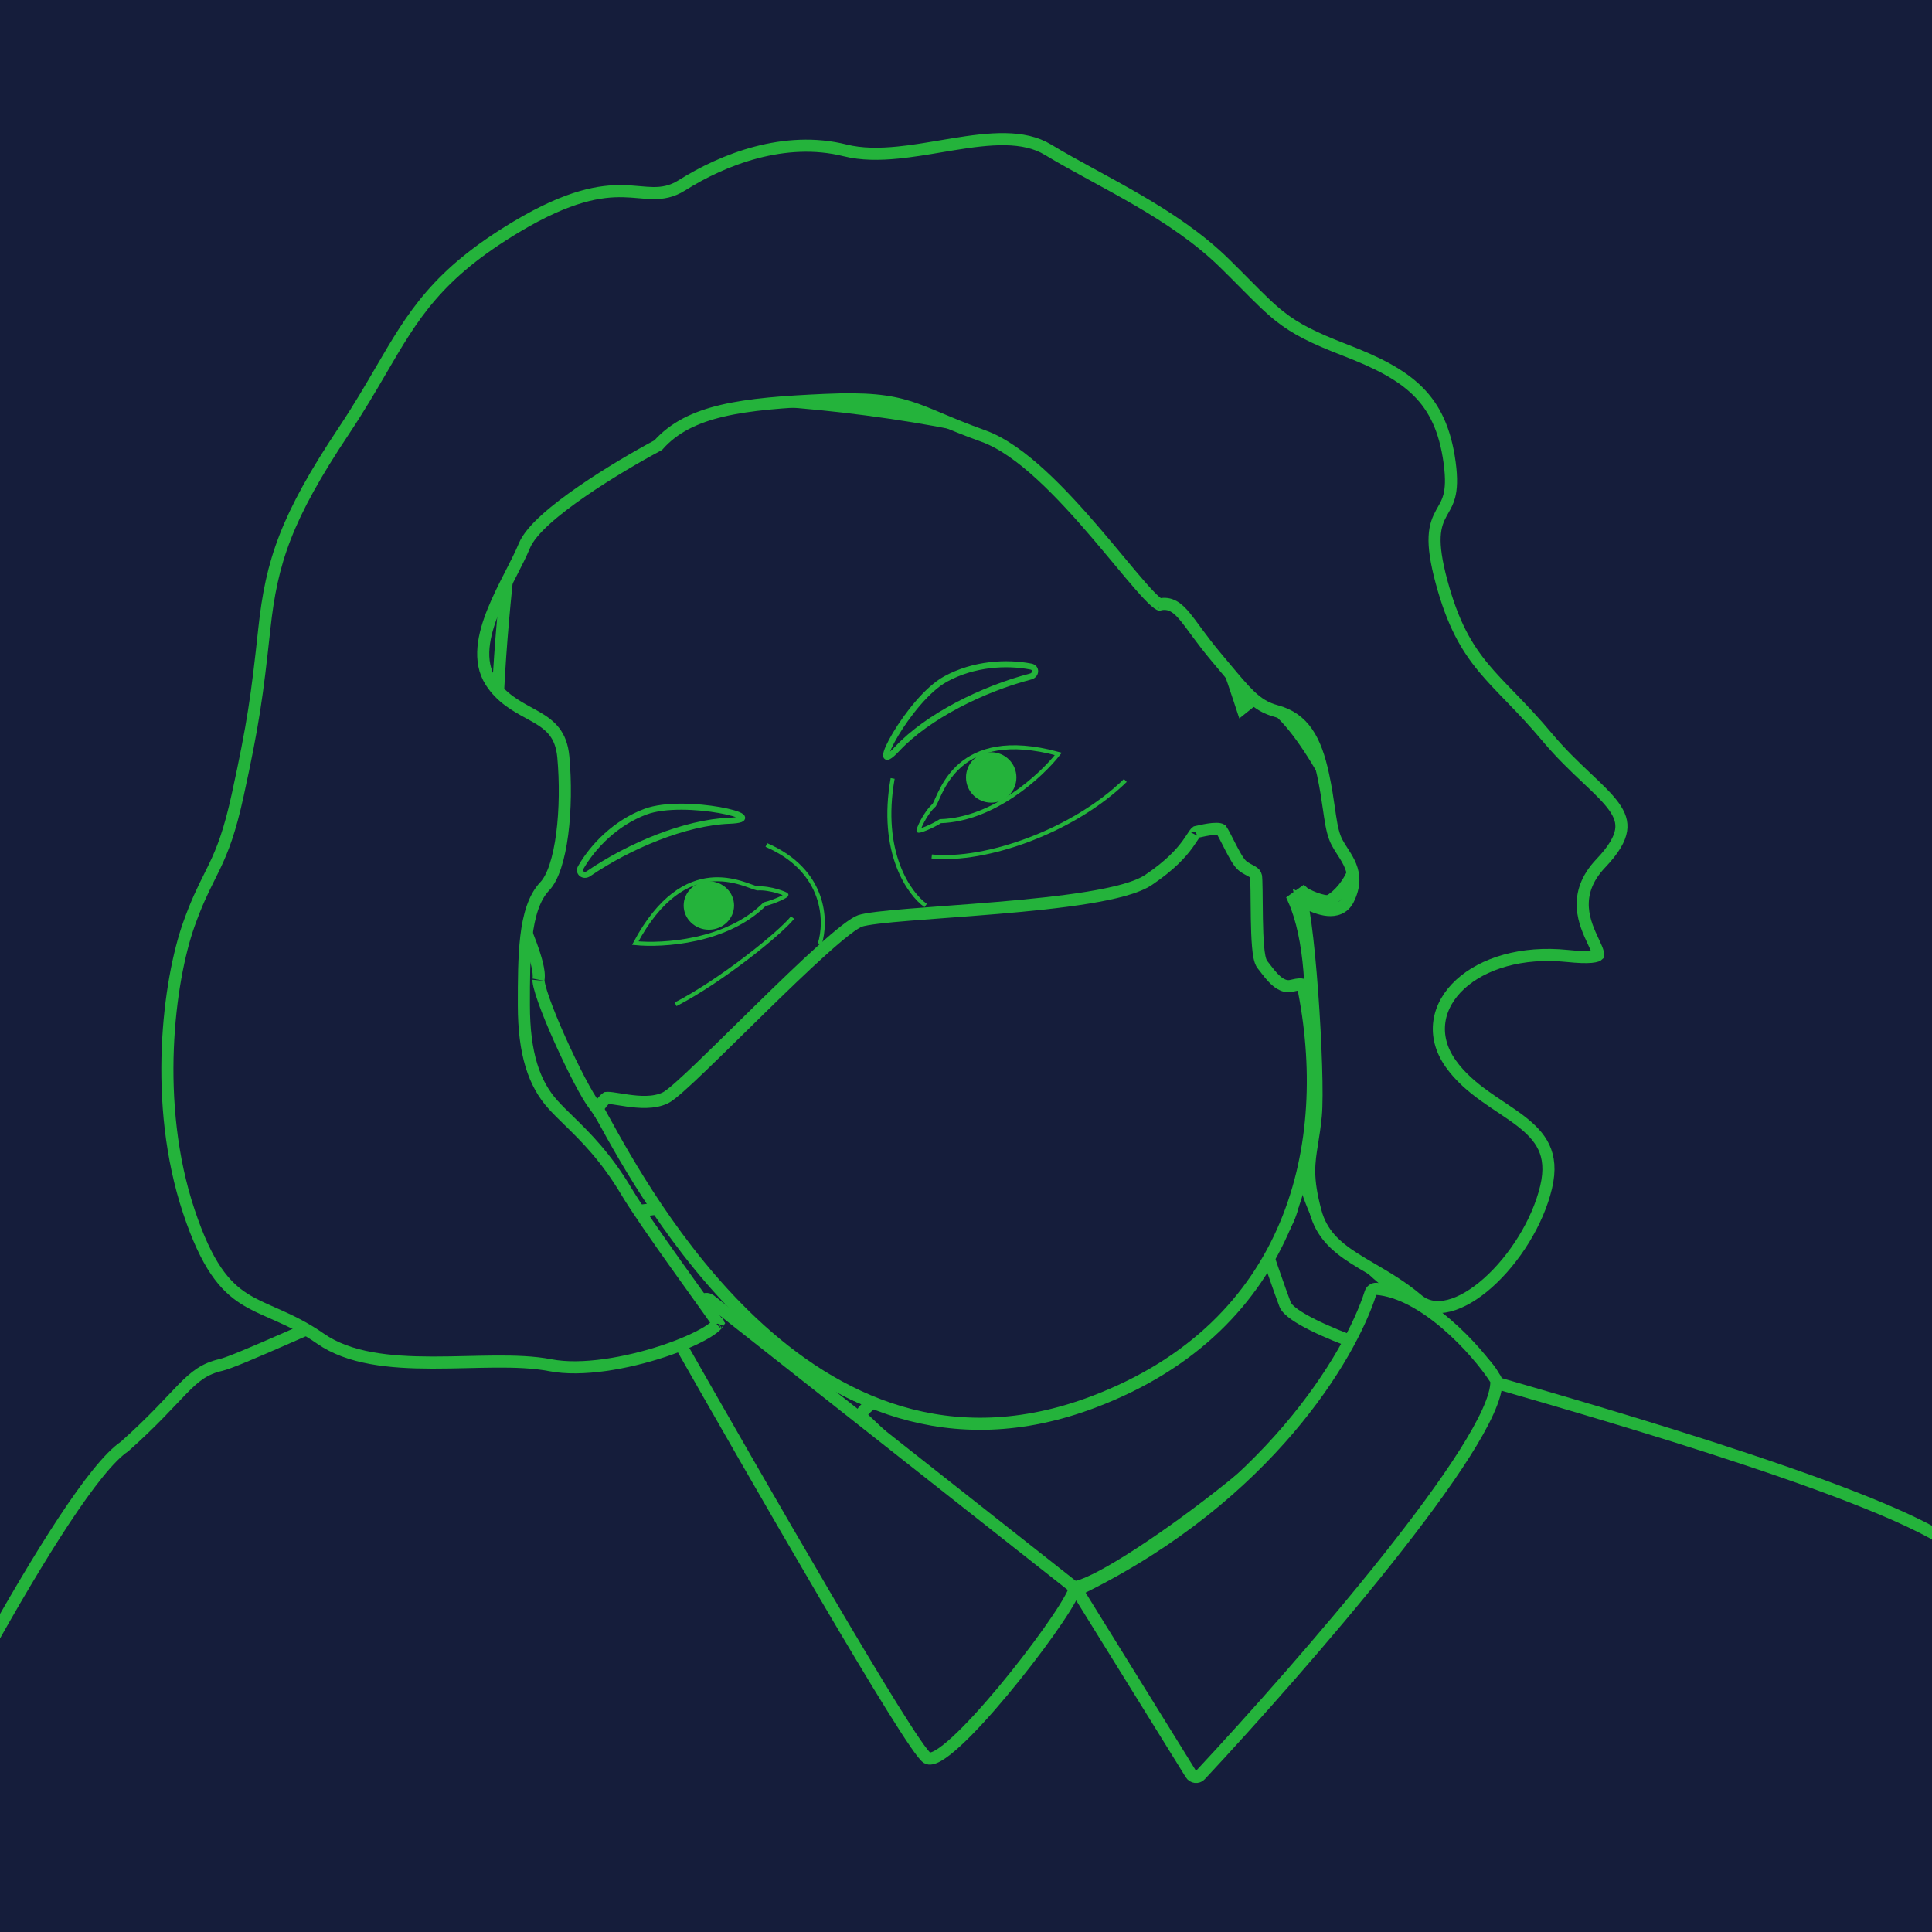 <svg width="958" height="958" viewBox="0 0 958 958" fill="none" xmlns="http://www.w3.org/2000/svg">
<g clip-path="url(#clip0_1_124)">
<rect width="958" height="958" fill="#151D3B"/>
<path d="M668.611 618.744C649.968 616.856 640.84 559.688 637.998 552.305C637.777 551.729 637.28 551.358 636.756 551.031C597.525 526.574 357.964 599.161 314.135 600.515C270.019 601.878 125.392 673.213 109.474 676.848C93.556 680.483 90.827 691.387 61.72 717.286C32.064 737.275 -47.093 891.226 -84.961 969.762C-85.921 971.751 -84.442 974 -82.233 974H1041.1C1043.07 974 1044.51 972.174 1044 970.27C1027.74 909.746 992.385 790.739 973.141 770.446C949.007 744.995 790.475 699.8 743.564 686.171C742.15 685.759 741.315 684.354 740.781 682.981C735.627 669.724 686.555 638.764 671.237 620.029C670.594 619.242 669.622 618.847 668.611 618.744Z" fill="#151D3B" stroke="#24B33B" stroke-width="6" stroke-linecap="round"/>
<path d="M532.586 786.992C514.878 787.878 438.587 712.954 427.773 703.038C427.277 702.584 426.914 701.994 427.127 701.356C431.63 687.898 554.534 633.534 619.754 606.221C621.358 605.55 623.146 606.393 623.704 608.04C627.791 620.096 634.899 640.85 637.235 646.858C639.605 652.951 660.261 661.615 672.412 665.97C673.876 666.495 674.736 668.004 674.202 669.465C660.9 705.877 550.352 786.104 532.586 786.992Z" fill="#151D3B" stroke="#24B33B" stroke-width="6" stroke-linecap="round"/>
<path d="M255.84 450.757L255.824 450.722L255.806 450.688C250.76 440.722 247.871 423.917 246.67 403.209C245.477 382.63 245.969 358.63 247.417 334.58C250.313 286.456 257.014 238.446 261.525 217.735C262.374 213.836 265.748 210.177 272.319 206.995C278.831 203.842 287.926 201.444 299.05 199.791C321.265 196.492 350.832 196.266 382.18 198.333C413.497 200.398 446.447 204.742 475.375 210.516C504.373 216.305 529.081 223.485 544.067 231.13C560.067 239.292 573.671 255.745 585.363 276.662C597.023 297.521 606.581 322.453 614.667 347.094L616.017 351.207L619.395 348.498C620.937 347.262 622.483 346.836 624.123 346.96C625.855 347.091 627.893 347.856 630.228 349.385C634.932 352.466 640.084 358.139 645.233 365.244C655.475 379.377 664.977 398.139 670.179 409.652C674.955 420.222 672.991 429.327 669.27 435.98C667.393 439.338 665.072 442.053 662.962 443.96C661.908 444.913 660.937 445.636 660.136 446.129C659.736 446.375 659.401 446.551 659.137 446.667C659.007 446.724 658.904 446.763 658.828 446.788C658.75 446.814 658.715 446.82 658.719 446.819C658.277 446.899 657.405 446.879 656.09 446.612C654.839 446.359 653.424 445.932 652.02 445.412C650.621 444.895 649.291 444.306 648.218 443.754C647.067 443.163 646.44 442.729 646.262 442.566L641.488 445.99C650.044 465.259 651.137 494.821 649.43 523.897C648.04 547.578 644.832 570.481 642.582 586.54C642.083 590.107 641.63 593.336 641.256 596.162C640.338 603.079 635.936 611.25 629.098 620.051C622.318 628.777 613.409 637.792 603.967 646.369C588.703 660.236 572.281 672.758 561.561 680.931C559.01 682.876 556.782 684.575 554.969 685.987C537.263 699.78 507.325 709.866 440.817 697.222C424.832 694.183 408.149 684.143 391.869 670.291C375.633 656.477 360.047 639.088 346.253 621.729C332.468 604.382 320.526 587.133 311.567 573.637C307.438 567.418 303.947 562.003 301.196 557.736L300.511 556.674C297.728 552.358 295.662 549.165 294.626 547.872C293.011 545.858 290.373 541.391 287.267 535.462C284.204 529.615 280.802 522.57 277.664 515.574C274.524 508.571 271.671 501.665 269.695 496.088C268.704 493.294 267.954 490.888 267.494 488.997C267.264 488.051 267.119 487.281 267.048 486.685C267.012 486.389 266.998 486.161 266.997 485.993C266.996 485.819 267.008 485.755 267.005 485.771C267.408 483.628 266.958 480.809 266.303 478.091C265.613 475.23 264.556 471.958 263.359 468.663C260.963 462.064 257.918 455.135 255.84 450.757Z" fill="#151D3B" stroke="#24B33B" stroke-width="6"/>
<path d="M298.838 554.277C297.919 552.603 297.092 551.097 296.358 549.778C296.83 548.954 297.554 547.862 298.378 546.82C299.339 545.604 300.188 544.773 300.722 544.415C300.799 544.404 300.946 544.39 301.181 544.387C301.745 544.38 302.522 544.441 303.546 544.571C304.698 544.717 305.857 544.903 307.143 545.11C308.332 545.3 309.629 545.509 311.131 545.719C316.759 546.508 324.102 547.143 329.792 544.432C330.703 543.997 331.765 543.25 332.846 542.409C333.977 541.531 335.308 540.408 336.798 539.094C339.781 536.464 343.503 532.975 347.711 528.936C353.403 523.472 360.044 516.941 367.023 510.077C370.359 506.796 373.772 503.439 377.196 500.086C387.806 489.697 398.533 479.332 407.506 471.259C411.995 467.22 416.009 463.788 419.327 461.223C422.754 458.575 425.128 457.103 426.424 456.658C427.903 456.149 430.866 455.614 435.256 455.078C439.553 454.554 444.959 454.056 451.151 453.552C456.468 453.118 462.415 452.677 468.711 452.209C476.935 451.599 485.753 450.944 494.54 450.206C510.146 448.895 526.029 447.294 539.347 445.125C546.006 444.041 552.077 442.807 557.182 441.379C562.23 439.968 566.564 438.306 569.586 436.268C580.339 429.017 585.715 422.967 588.941 418.52C589.737 417.423 590.39 416.441 590.94 415.601C591.041 415.447 591.137 415.301 591.228 415.161C591.653 414.51 591.987 413.999 592.303 413.558C592.825 412.827 593.082 412.616 593.159 412.566C593.395 412.513 593.643 412.457 593.901 412.399C595.97 411.933 598.67 411.325 601.184 411.092C602.602 410.96 603.777 410.97 604.633 411.122C605.279 411.237 605.503 411.388 605.544 411.419C605.973 412.028 606.613 413.17 607.443 414.759C607.915 415.663 608.401 416.618 608.909 417.618C609.301 418.39 609.707 419.189 610.131 420.011C611.074 421.842 612.065 423.708 613.007 425.277C613.879 426.729 614.933 428.318 616.054 429.253C616.968 430.015 617.945 430.583 618.771 431.034C619.067 431.196 619.332 431.337 619.577 431.467C620.088 431.739 620.513 431.965 620.954 432.236C622.084 432.933 622.576 433.495 622.784 434.431L622.784 434.433C622.785 434.435 622.786 434.439 622.787 434.446C622.789 434.456 622.791 434.47 622.794 434.488C622.801 434.525 622.808 434.575 622.816 434.64C622.833 434.77 622.851 434.939 622.869 435.15C622.905 435.573 622.936 436.114 622.963 436.772C623.017 438.085 623.051 439.77 623.076 441.725C623.094 443.189 623.108 444.807 623.122 446.517C623.146 449.328 623.172 452.386 623.225 455.411C623.311 460.289 623.468 465.229 623.812 469.202C623.983 471.182 624.207 472.998 624.51 474.478C624.661 475.217 624.845 475.934 625.076 476.575C625.291 477.17 625.625 477.928 626.185 478.568C626.492 478.919 626.882 479.431 627.412 480.128C627.613 480.391 627.834 480.681 628.078 480.999C628.907 482.079 629.919 483.359 631.027 484.551C632.117 485.722 633.419 486.938 634.859 487.795C636.286 488.644 638.211 489.348 640.327 488.829C641.929 488.436 643.721 488.069 645.108 488.098C645.52 488.106 645.793 488.149 645.96 488.189C654.22 527.953 652.968 570.313 637.408 607.351C621.845 644.397 591.885 676.335 542.268 695.138C470.695 722.263 414.127 694.622 372.781 655.613C334.784 619.764 310.001 574.613 298.838 554.277ZM593.184 412.553C593.184 412.554 593.176 412.558 593.163 412.563C593.177 412.554 593.184 412.551 593.184 412.553Z" fill="#151D3B" stroke="#24B33B" stroke-width="6"/>
<path d="M361.614 406.977C339.784 407.833 312.019 419.396 291.831 433.218C289.394 434.886 286.504 432.696 287.978 430.137C293.991 419.702 305.177 408.017 320.1 402.467C339.503 395.25 384.627 406.075 361.614 406.977Z" fill="#151D3B" stroke="#24B33B" stroke-width="3"/>
<path d="M444.906 371.289C459.977 355.217 487.145 341.701 511.012 335.463C513.869 334.716 514.108 331.095 511.209 330.529C499.287 328.2 482.967 328.99 468.864 336.704C450.564 346.713 429.034 388.215 444.906 371.289Z" fill="#151D3B" stroke="#24B33B" stroke-width="3"/>
<path d="M459 449C450.816 443.259 436.084 422.622 442.632 386" stroke="#24B33B" stroke-width="2"/>
<path d="M406.499 468C410.002 457.009 409.606 431.822 380 419" stroke="#24B33B" stroke-width="2"/>
<path d="M393 455C386.759 462.777 357.652 486.289 335 498" stroke="#24B33B" stroke-width="2"/>
<path d="M379.157 448.351C360.361 467.096 328.554 469.026 315 467.648C339.849 421.244 369.217 439.162 375.542 440.541C381.867 440.081 390 443.297 390 443.757C390 444.216 384.578 446.973 379.157 448.351Z" stroke="#24B33B" stroke-width="2"/>
<path d="M466.299 407.185C492.778 406.383 516.317 384.613 524.776 373.828C474.333 360.075 466.664 393.673 463.241 399.21C458.506 403.487 455.136 411.595 455.464 411.91C455.792 412.225 461.538 410.177 466.299 407.185Z" stroke="#24B33B" stroke-width="2"/>
<ellipse cx="351.5" cy="449" rx="12.5" ry="12" fill="#24B33B"/>
<circle cx="491.5" cy="385.5" r="12.5" fill="#24B33B"/>
<path d="M462 424.69C488.971 427.414 532.4 411.975 558 387" stroke="#24B33B" stroke-width="2"/>
<path d="M459.684 871.637C451.741 866.582 374.398 731.803 335.045 662.601C334.408 661.48 334.581 660.115 335.443 659.155L348.058 645.095C349.115 643.917 350.906 643.763 352.149 644.743L531.607 786.28C532.466 786.958 532.899 788.012 532.495 789.029C526.298 804.605 469.298 877.756 459.684 871.637Z" fill="#151D3B" stroke="#24B33B" stroke-width="6" stroke-linecap="round"/>
<path d="M537.008 787.013C628.629 741.507 669.638 672.375 679.572 641.133C679.977 639.859 681.141 638.986 682.474 639.085C705.919 640.824 731.983 668.943 741.572 683.805C741.845 684.227 741.997 684.654 742 685.157C742.19 715.184 646.13 825.613 595.214 880.182C593.868 881.625 591.556 881.351 590.517 879.674L535.753 791.317C534.815 789.805 535.415 787.804 537.008 787.013Z" fill="#151D3B" stroke="#24B33B" stroke-width="6" stroke-linecap="round"/>
<path d="M647.316 458.146C646.701 453.576 646.052 449.592 645.375 446.493C646.056 446.866 646.763 447.241 647.484 447.605C650.714 449.234 654.643 450.874 658.321 451.212C660.193 451.384 662.185 451.238 664.034 450.422C665.945 449.578 667.487 448.111 668.523 446.04C671.87 439.345 671.555 434.009 669.643 429.297C668.736 427.062 667.497 425.032 666.321 423.188C666.09 422.826 665.862 422.473 665.639 422.126C664.683 420.642 663.801 419.271 663.031 417.818C661.243 414.441 660.387 410.455 659.535 404.892C659.352 403.694 659.169 402.429 658.977 401.094C658.29 396.332 657.475 390.679 656.033 384.012C654.184 375.459 651.807 368.523 648.177 363.265C644.466 357.89 639.539 354.405 632.953 352.632C627.608 351.193 623.832 348.871 619.582 344.78C616.114 341.443 612.444 337.047 607.432 331.044C606.085 329.431 604.641 327.701 603.077 325.845C599.496 321.591 596.609 317.781 594.159 314.47C593.614 313.733 593.086 313.014 592.573 312.317C590.814 309.923 589.242 307.784 587.807 306.03C585.971 303.787 584.092 301.826 581.949 300.646C579.763 299.442 577.447 299.125 574.952 299.743C574.922 299.728 574.889 299.711 574.852 299.691C574.376 299.434 573.67 298.927 572.712 298.083C570.814 296.41 568.371 293.81 565.429 290.45C562.272 286.845 558.713 282.569 554.791 277.856C551.344 273.714 547.616 269.235 543.636 264.58C535.224 254.742 525.876 244.355 516.367 235.61C506.906 226.909 497.052 219.612 487.605 216.221C478.814 213.065 472.166 210.276 466.458 207.877L466.187 207.763C460.619 205.422 455.838 203.412 450.868 201.851C440.618 198.633 429.764 197.387 409.118 198.304C388.656 199.214 371.793 200.47 358.18 203.67C344.725 206.832 334.175 211.953 326.377 220.749C316.591 225.971 301.841 234.516 288.719 243.552C282.051 248.144 275.746 252.902 270.713 257.448C265.772 261.91 261.714 266.463 259.985 270.68C258.373 274.608 256.059 279.137 253.503 284.138C253.266 284.601 253.028 285.068 252.787 285.539C249.982 291.037 246.982 297.003 244.566 302.999C239.837 314.737 236.832 327.791 243.402 338.04C248.523 346.029 255.906 350.054 262.231 353.502C263.551 354.222 264.825 354.916 266.023 355.617C269.605 357.711 272.622 359.866 274.9 362.82C277.138 365.724 278.811 369.6 279.335 375.363C280.455 387.682 280.34 401.563 278.779 413.546C277.999 419.537 276.866 424.984 275.379 429.492C273.876 434.049 272.089 437.405 270.144 439.443C264.647 445.202 262.181 454.373 260.975 464.475C259.76 474.661 259.76 486.522 259.76 498.26V498.383C259.76 522.442 264.851 537.395 274.184 547.71C276.496 550.266 279.107 552.817 281.947 555.591C290.185 563.64 300.342 573.564 310.682 590.909C315.656 599.252 325.743 613.69 335.189 626.961C338.765 631.985 342.247 636.84 345.345 641.159C350.246 647.991 354.183 653.48 356.001 656.168C355.927 656.286 355.812 656.449 355.635 656.664C354.795 657.684 353.142 659.029 350.594 660.584C345.569 663.65 337.897 667.034 328.921 670.008C310.875 675.985 288.499 679.998 272.886 676.963C264.753 675.381 255.273 675.081 245.33 675.151C240.858 675.183 236.375 675.287 231.849 675.391C226.088 675.525 220.258 675.66 214.295 675.65C193.174 675.614 173.099 673.674 158.929 663.798C151.194 658.407 144.228 655.075 137.949 652.274C136.95 651.828 135.974 651.397 135.02 650.977C129.918 648.728 125.43 646.749 121.174 644.049C111.399 637.848 102.618 627.648 93.638 600.708C75.69 546.864 83.789 486.143 93.619 458.441C97.453 447.635 100.708 441.111 103.788 434.938C104.672 433.166 105.542 431.423 106.407 429.616C110.323 421.432 113.922 412.339 117.835 394.384C125.596 358.773 127.431 345.472 131.08 311.721C132.882 295.051 135.569 281.339 141.357 266.421C147.16 251.467 156.128 235.18 170.628 213.429C177.94 202.461 183.656 192.654 188.917 183.628C204.882 156.236 216.653 136.039 256.111 112.431C282.327 96.747 297.903 94.569 308.895 94.789C311.696 94.845 314.238 95.058 316.682 95.272L317.069 95.305C319.346 95.505 321.597 95.702 323.776 95.73C328.519 95.79 333.097 95.052 338.061 91.922C358.694 78.914 389.209 67.107 418.988 74.552C427.206 76.606 436.159 76.546 445.203 75.65C452.206 74.957 459.438 73.74 466.531 72.546C468.578 72.201 470.614 71.859 472.629 71.531C481.715 70.055 490.442 68.874 498.483 69.011C506.506 69.148 513.632 70.597 519.617 74.21C526.278 78.229 533.526 82.211 541.005 86.295C541.548 86.591 542.092 86.888 542.637 87.185C549.622 90.998 556.797 94.915 563.958 99.085C579.401 108.08 594.62 118.169 607.324 130.65C611.227 134.485 614.589 137.873 617.593 140.902C624.423 147.787 629.404 152.808 634.698 156.971C642.499 163.104 651.017 167.441 667.034 173.619C682.885 179.733 694.671 185.694 703.077 194.046C711.38 202.296 716.617 213.12 718.824 229.455C719.929 237.631 719.532 242.556 718.639 245.974C717.906 248.778 716.841 250.656 715.613 252.822C715.327 253.326 715.032 253.847 714.73 254.398C713.11 257.358 711.635 260.72 711.379 266.081C711.131 271.299 712.041 278.269 714.806 288.523C720.368 309.148 727.039 320.804 735.697 331.229C739.566 335.888 743.826 340.292 748.454 345.078C748.932 345.572 749.414 346.07 749.9 346.574C755.113 351.971 760.854 357.994 767.267 365.645C773.873 373.526 780.556 379.887 786.342 385.361L786.671 385.672C792.386 391.077 797.029 395.469 800.125 399.719C803.206 403.95 804.48 407.675 803.837 411.745C803.168 415.985 800.334 421.184 793.78 428.072C786.518 435.704 784.4 443.254 784.856 450.198C785.282 456.698 787.969 462.435 789.959 466.686L790.164 467.125C791.224 469.391 791.97 471.045 792.298 472.344C792.454 472.965 792.464 473.319 792.444 473.492C792.439 473.533 792.434 473.559 792.43 473.572C792.337 473.67 791.637 474.224 788.97 474.462C786.4 474.69 782.61 474.579 777.153 474.016C754.459 471.676 735.335 477.712 724.09 488.041C718.451 493.221 714.737 499.547 713.738 506.448C712.735 513.385 714.52 520.604 719.35 527.415C724.066 534.065 730.117 539.127 736.211 543.506C738.853 545.404 741.541 547.201 744.139 548.936C744.535 549.201 744.928 549.464 745.319 549.725C748.299 551.72 751.137 553.647 753.757 555.646C759.01 559.655 763.143 563.779 765.529 568.86C767.876 573.86 768.682 580.115 766.647 588.679C762.48 606.225 750.891 624.467 737.83 636.096C731.301 641.908 724.6 645.893 718.484 647.433C712.468 648.949 707.153 648.09 702.81 644.408C695.401 638.126 687.418 633.452 680.212 629.233C677.066 627.392 674.069 625.637 671.332 623.872C662.143 617.95 655.259 611.65 652.358 600.876C647.825 584.04 648.978 576.904 650.656 566.513C651.267 562.734 651.947 558.525 652.448 553.261C653.386 543.413 652.45 516.773 650.634 492.021C649.721 479.594 648.579 467.528 647.316 458.146ZM575.177 299.837C575.176 299.838 575.164 299.835 575.14 299.827C575.164 299.832 575.177 299.837 575.177 299.837ZM356.119 655.915C356.124 655.913 356.121 655.939 356.093 656C356.1 655.948 356.114 655.918 356.119 655.915Z" fill="#151D3B" stroke="#24B33B" stroke-width="6"/>
</g>
<defs>
<clipPath id="clip0_1_124">
<rect width="958" height="958" fill="white"/>
</clipPath>
</defs>
</svg>
